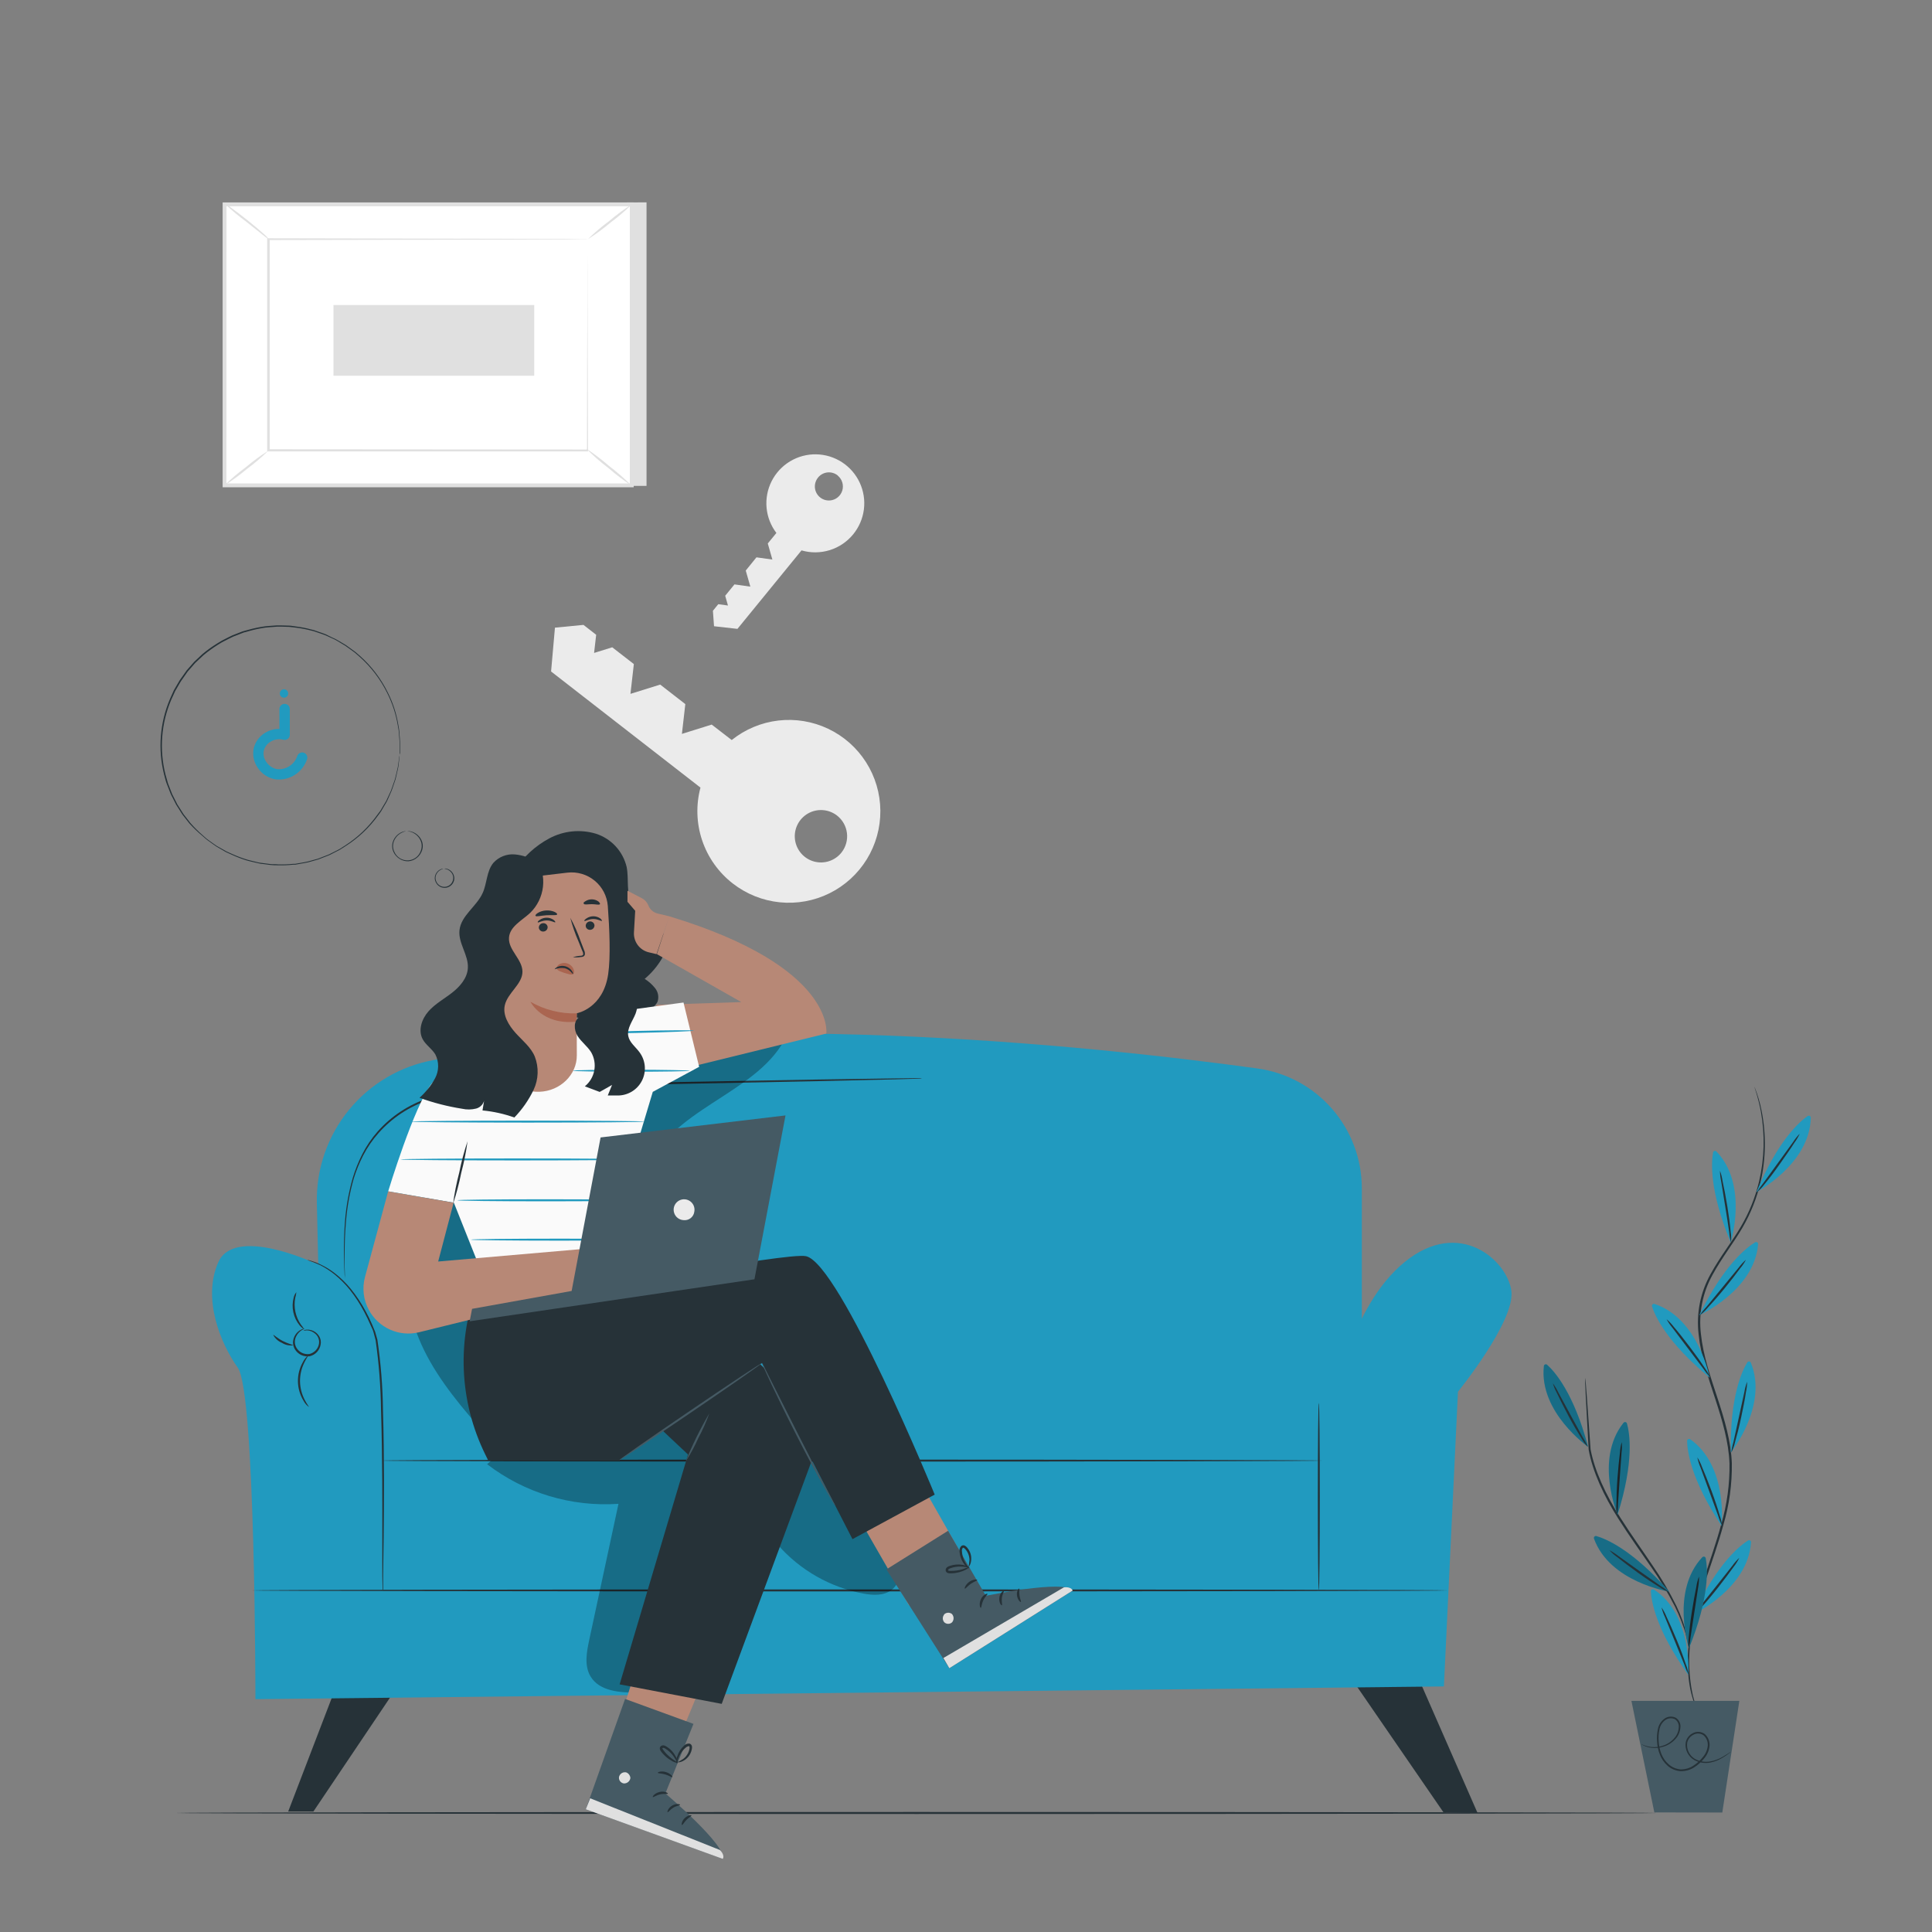 <svg width="238" height="238" viewBox="0 0 238 238" fill="none" xmlns="http://www.w3.org/2000/svg">
<rect x="0" y="0" width="238" height="238" fill="#808080" stroke="none"/>
<path d="M90.273 108.837C91.943 110.136 93.945 110.939 96.05 111.152C98.155 111.366 100.277 110.983 102.174 110.046C104.071 109.11 105.666 107.658 106.776 105.857C107.886 104.056 108.466 101.978 108.45 99.863C108.434 97.747 107.822 95.679 106.685 93.895C105.548 92.111 103.932 90.683 102.021 89.775C100.11 88.868 97.982 88.516 95.881 88.762C93.78 89.007 91.79 89.84 90.14 91.163L87.674 89.26L84.004 90.407L84.423 86.737L81.329 84.333L77.664 85.475L78.083 81.805L75.422 79.74L73.185 80.434L73.442 78.197L71.876 76.979L68.363 77.321L67.887 82.719L86.289 97.023C85.718 99.166 85.79 101.43 86.499 103.531C87.208 105.633 88.521 107.479 90.273 108.837ZM103.682 104.996C103.291 105.5 102.759 105.876 102.153 106.078C101.548 106.279 100.896 106.297 100.281 106.128C99.665 105.959 99.114 105.612 98.696 105.13C98.278 104.647 98.012 104.052 97.932 103.419C97.853 102.786 97.962 102.143 98.248 101.573C98.533 101.002 98.981 100.529 99.535 100.212C100.089 99.896 100.725 99.751 101.361 99.796C101.998 99.841 102.607 100.074 103.111 100.465C103.786 100.991 104.225 101.763 104.332 102.612C104.439 103.462 104.206 104.319 103.682 104.996Z" fill="#EBEBEB"/>
<path d="M105.106 65.817C105.823 64.94 106.279 63.879 106.421 62.755C106.564 61.631 106.386 60.489 105.91 59.462C105.434 58.434 104.677 57.561 103.728 56.943C102.778 56.325 101.674 55.987 100.541 55.967C99.409 55.948 98.293 56.248 97.323 56.833C96.353 57.418 95.567 58.265 95.056 59.276C94.545 60.287 94.329 61.422 94.433 62.55C94.536 63.678 94.956 64.754 95.643 65.655L94.581 66.949L95.148 68.93L93.186 68.658L91.868 70.286L92.434 72.266L90.478 71.99L89.336 73.39L89.678 74.594L88.484 74.427L87.822 75.241L87.96 77.145L90.845 77.469L98.737 67.802C99.876 68.133 101.088 68.122 102.22 67.769C103.353 67.416 104.357 66.737 105.106 65.817ZM103.202 58.591C103.466 58.807 103.66 59.097 103.76 59.424C103.859 59.751 103.86 60.1 103.761 60.427C103.662 60.754 103.468 61.045 103.204 61.262C102.941 61.479 102.618 61.613 102.278 61.647C101.938 61.681 101.596 61.613 101.294 61.453C100.993 61.292 100.746 61.045 100.584 60.744C100.423 60.443 100.354 60.101 100.387 59.761C100.42 59.421 100.553 59.098 100.769 58.834C100.913 58.655 101.091 58.506 101.292 58.397C101.494 58.287 101.716 58.219 101.944 58.197C102.172 58.174 102.403 58.197 102.622 58.265C102.841 58.333 103.045 58.443 103.221 58.591H103.202Z" fill="#EBEBEB"/>
<path d="M79.644 24.928V59.857H29.469L27.665 25.171L79.644 24.928Z" fill="#E0E0E0"/>
<path d="M27.665 25.171L27.665 59.786H77.84V25.171H27.665Z" fill="white"/>
<path d="M78.064 60.024H27.427V24.933H78.064V60.024ZM27.894 59.548H77.588V25.409H27.903L27.894 59.548Z" fill="#E0E0E0"/>
<path d="M72.4 29.469H33.096V55.483H72.4V29.469Z" fill="white"/>
<path d="M72.404 29.469H72.209H71.647L69.496 29.512H61.404L33.111 29.569L33.225 29.455C33.225 37.404 33.225 46.21 33.225 55.468L33.101 55.344L72.409 55.373L72.309 55.468C72.309 47.552 72.347 41.065 72.362 36.542C72.362 34.282 72.362 32.52 72.385 31.306C72.385 30.707 72.385 30.25 72.385 29.931C72.385 29.612 72.385 29.455 72.385 29.455C72.385 29.455 72.385 29.607 72.385 29.931C72.385 30.255 72.385 30.697 72.385 31.288C72.385 32.492 72.385 34.253 72.385 36.523C72.385 41.06 72.419 47.571 72.438 55.511V55.611H72.343H33.034H32.911V55.483C32.911 46.224 32.911 37.418 32.911 29.469V29.355H33.025L61.395 29.412L69.487 29.445H71.624H72.171L72.404 29.469Z" fill="#E0E0E0"/>
<path d="M27.66 25.071C27.97 25.223 28.261 25.412 28.527 25.633C29.041 26.004 29.736 26.527 30.492 27.132C31.249 27.736 31.921 28.308 32.397 28.736C32.666 28.95 32.907 29.196 33.115 29.469C33.068 29.521 31.863 28.517 30.355 27.327C29.41 26.632 28.511 25.878 27.66 25.071Z" fill="#E0E0E0"/>
<path d="M77.835 25.171C77.013 25.98 76.135 26.731 75.208 27.418C74.326 28.166 73.392 28.851 72.414 29.469C73.239 28.66 74.121 27.909 75.051 27.223C75.93 26.474 76.86 25.788 77.835 25.171Z" fill="#E0E0E0"/>
<path d="M77.797 59.79L72.204 55.254L77.797 59.79Z" fill="white"/>
<path d="M72.204 55.254C73.204 55.913 74.158 56.638 75.061 57.425C76.018 58.157 76.926 58.952 77.778 59.805C76.778 59.147 75.824 58.422 74.922 57.634C73.961 56.907 73.052 56.111 72.204 55.254Z" fill="#E0E0E0"/>
<path d="M27.66 59.786C28.478 58.984 29.351 58.241 30.274 57.563C31.147 56.822 32.071 56.142 33.039 55.53C32.226 56.337 31.354 57.081 30.431 57.758C29.556 58.499 28.631 59.176 27.66 59.786Z" fill="#E0E0E0"/>
<path d="M41.079 37.575V46.286H65.812V37.575H41.079Z" fill="#E0E0E0"/>
<path d="M204.204 223.339C204.204 223.406 163.325 223.463 112.907 223.463C62.489 223.463 21.596 223.406 21.596 223.339C21.596 223.273 62.47 223.215 112.907 223.215C163.344 223.215 204.204 223.273 204.204 223.339Z" fill="#263238"/>
<path d="M166.024 206.108L177.805 223.239L182.018 223.339L174.297 205.722L166.024 206.108Z" fill="#263238"/>
<path d="M41.707 206.979L35.5 223.163H38.604L49.442 207.05L41.707 206.979Z" fill="#263238"/>
<path d="M39.032 148.179L39.508 169.123C39.538 170.548 40.118 171.906 41.125 172.915C42.133 173.923 43.49 174.503 44.915 174.535L162.102 177.143C162.839 177.16 163.572 177.029 164.258 176.758C164.944 176.487 165.569 176.082 166.097 175.566C166.624 175.051 167.043 174.435 167.329 173.755C167.614 173.075 167.762 172.345 167.761 171.608V146.38C167.76 142.783 166.458 139.309 164.096 136.597C161.734 133.885 158.472 132.119 154.909 131.624C133.456 128.672 89.222 124.136 53.45 130.581C49.344 131.315 45.635 133.492 42.992 136.718C40.349 139.944 38.944 144.009 39.032 148.179Z" fill="#219ABF"/>
<path d="M38.518 155.495C38.518 155.495 28.865 151.025 26.889 155.495C24.914 159.965 27.132 165.448 29.303 168.504C31.473 171.56 31.464 209.316 31.464 209.316L177.872 207.75L179.604 171.446C179.604 171.446 186.625 162.797 186.187 159.07C185.749 155.343 179.823 149.916 173.021 155.481C166.219 161.045 164.453 172.674 164.453 172.674L47.724 173.554C47.724 173.554 48.124 157.223 38.518 155.495Z" fill="#219ABF"/>
<path d="M162.973 179.928C162.973 179.995 137.036 180.052 105.048 180.052C73.061 180.052 47.124 180.009 47.124 179.928C47.124 179.847 73.052 179.804 105.048 179.804C137.045 179.804 162.973 179.871 162.973 179.928Z" fill="#263238"/>
<path d="M47.124 195.922C47.118 195.884 47.118 195.845 47.124 195.807C47.124 195.717 47.124 195.603 47.124 195.469C47.124 195.171 47.114 194.738 47.096 194.17C47.096 193.023 47.096 191.4 47.096 189.41C47.096 185.383 47.124 179.819 46.938 173.702C46.902 170.822 46.679 167.947 46.272 165.096C46.186 164.782 46.101 164.468 46.02 164.144C45.939 163.82 45.782 163.549 45.658 163.258C45.406 162.683 45.149 162.13 44.868 161.612C44.361 160.646 43.765 159.73 43.088 158.875C42.522 158.174 41.884 157.536 41.184 156.971C40.652 156.547 40.079 156.177 39.475 155.866C38.948 155.623 38.41 155.407 37.861 155.219H37.971L38.299 155.309C38.719 155.43 39.127 155.589 39.518 155.785C40.139 156.08 40.727 156.443 41.269 156.866C41.984 157.427 42.636 158.066 43.211 158.77C43.907 159.626 44.519 160.548 45.039 161.521C45.33 162.045 45.591 162.597 45.848 163.178C45.977 163.468 46.096 163.768 46.215 164.068L46.486 165.02C46.911 167.884 47.142 170.773 47.176 173.669C47.362 179.809 47.3 185.373 47.262 189.4C47.233 191.395 47.21 193.018 47.195 194.16C47.195 194.708 47.195 195.141 47.195 195.46V195.793C47.124 195.879 47.124 195.922 47.124 195.922Z" fill="#263238"/>
<path d="M37.38 163.92C37.494 163.843 37.628 163.801 37.766 163.801C38.148 163.772 38.529 163.878 38.842 164.101C39.061 164.255 39.241 164.459 39.365 164.696C39.508 164.975 39.556 165.292 39.503 165.6C39.451 165.956 39.293 166.287 39.049 166.55C38.805 166.814 38.487 166.997 38.137 167.076C37.784 167.127 37.424 167.072 37.102 166.919C36.781 166.765 36.511 166.52 36.328 166.214C36.168 165.948 36.087 165.64 36.095 165.329C36.112 165.002 36.217 164.685 36.399 164.412C36.581 164.139 36.833 163.92 37.128 163.777C37.249 163.712 37.385 163.677 37.523 163.677C37.523 163.701 37.385 163.734 37.171 163.863C36.871 164.048 36.632 164.316 36.481 164.634C36.367 164.857 36.313 165.106 36.323 165.356C36.333 165.606 36.407 165.849 36.538 166.062C36.701 166.323 36.936 166.532 37.214 166.663C37.493 166.793 37.803 166.841 38.109 166.8C38.407 166.73 38.678 166.574 38.889 166.352C39.1 166.129 39.24 165.85 39.294 165.548C39.336 165.3 39.307 165.044 39.211 164.811C39.115 164.578 38.956 164.377 38.751 164.23C38.48 164.014 38.146 163.892 37.799 163.882C37.523 163.896 37.385 163.944 37.38 163.92Z" fill="#263238"/>
<path d="M38.042 173.316C37.764 173.11 37.538 172.843 37.38 172.536C36.946 171.82 36.711 171.001 36.701 170.164C36.691 169.326 36.906 168.502 37.323 167.776C37.475 167.465 37.695 167.191 37.966 166.976C37.999 167.005 37.752 167.304 37.49 167.857C37.133 168.572 36.95 169.361 36.957 170.16C36.97 170.961 37.17 171.746 37.542 172.455C37.818 172.997 38.08 173.293 38.042 173.316Z" fill="#263238"/>
<path d="M36.509 159.184C36.483 159.426 36.436 159.665 36.366 159.898C36.158 161.037 36.407 162.212 37.061 163.168C37.216 163.355 37.357 163.552 37.485 163.758C37.485 163.758 37.218 163.625 36.919 163.282C36.532 162.811 36.264 162.254 36.135 161.658C36.005 161.062 36.02 160.444 36.176 159.855C36.229 159.607 36.344 159.376 36.509 159.184Z" fill="#263238"/>
<path d="M33.658 164.448C33.715 164.401 34.158 164.848 34.834 165.196C35.51 165.543 36.124 165.672 36.114 165.729C35.627 165.791 35.133 165.68 34.719 165.415C34.264 165.225 33.889 164.884 33.658 164.448Z" fill="#263238"/>
<path d="M178.433 195.922C178.433 195.988 145.413 196.045 104.682 196.045C63.951 196.045 30.94 195.988 30.94 195.922C30.94 195.855 63.955 195.798 104.72 195.798C145.485 195.798 178.433 195.85 178.433 195.922Z" fill="#263238"/>
<path d="M162.464 172.812C162.535 172.812 162.587 177.981 162.587 184.355C162.587 190.728 162.535 195.907 162.464 195.907C162.392 195.907 162.34 190.738 162.34 184.355C162.34 177.972 162.397 172.812 162.464 172.812Z" fill="#263238"/>
<path d="M113.574 132.871H113.345L112.679 132.894L110.123 132.966L100.707 133.185L69.653 133.808C66.621 133.88 63.656 133.87 60.809 134.061C58.068 134.178 55.356 134.673 52.75 135.531C50.4 136.32 48.296 137.71 46.648 139.563C45.901 140.4 45.261 141.328 44.744 142.324C44.273 143.24 43.882 144.196 43.578 145.18C43.089 146.89 42.77 148.644 42.626 150.416C42.478 151.987 42.464 153.343 42.455 154.457C42.445 155.571 42.455 156.428 42.488 157.013C42.488 157.299 42.488 157.518 42.488 157.68C42.488 157.842 42.488 157.908 42.488 157.908C42.488 157.908 42.488 157.832 42.488 157.68C42.488 157.527 42.488 157.299 42.45 157.013C42.421 156.433 42.383 155.585 42.374 154.457C42.364 153.329 42.374 151.982 42.502 150.402C42.642 148.612 42.961 146.84 43.454 145.113C43.755 144.112 44.144 143.139 44.615 142.205C45.128 141.189 45.768 140.242 46.52 139.387C48.19 137.506 50.323 136.095 52.708 135.293C55.322 134.421 58.046 133.916 60.8 133.794C63.656 133.604 66.626 133.608 69.658 133.537L100.717 132.985L110.127 132.847L112.688 132.818H113.355L113.574 132.871Z" fill="#263238"/>
<path d="M76.093 149.178C76.093 149.178 75.936 149.255 75.694 149.44C75.35 149.704 75.094 150.063 74.956 150.473C74.845 150.765 74.811 151.081 74.856 151.39C74.902 151.699 75.027 151.992 75.218 152.239C75.433 152.565 75.743 152.816 76.106 152.96C76.469 153.103 76.867 153.132 77.247 153.042C77.627 152.951 77.969 152.746 78.229 152.455C78.488 152.163 78.652 151.799 78.697 151.411C78.755 151.103 78.734 150.786 78.636 150.489C78.538 150.191 78.365 149.924 78.135 149.712C77.827 149.41 77.436 149.206 77.012 149.126C76.712 149.074 76.536 149.093 76.536 149.074C76.688 149.018 76.852 149.003 77.012 149.031C77.4 149.075 77.77 149.222 78.083 149.455C78.397 149.688 78.643 150 78.797 150.359C78.937 150.706 78.975 151.086 78.907 151.454C78.845 151.88 78.657 152.277 78.367 152.595C78.076 152.913 77.697 153.136 77.278 153.236C76.86 153.335 76.421 153.307 76.018 153.153C75.616 153 75.269 152.73 75.022 152.377C74.796 152.08 74.659 151.725 74.627 151.354C74.606 151.029 74.656 150.704 74.775 150.402C74.937 149.969 75.234 149.601 75.622 149.35C75.761 149.252 75.924 149.192 76.093 149.178Z" fill="#263238"/>
<path d="M74.089 161.512C73.908 161.053 73.787 160.573 73.728 160.084C73.495 158.921 73.521 157.722 73.804 156.571C74.109 155.404 74.841 154.395 75.855 153.743C76.162 153.554 76.498 153.417 76.85 153.339C76.976 153.299 77.109 153.286 77.24 153.301C76.787 153.446 76.353 153.644 75.946 153.891C75.008 154.554 74.334 155.526 74.042 156.637C73.773 157.757 73.725 158.917 73.899 160.055C74.013 160.959 74.127 161.502 74.089 161.512Z" fill="#263238"/>
<path d="M75.822 141.848C75.569 142.184 75.336 142.533 75.122 142.895C74.639 143.786 74.496 144.822 74.722 145.811C74.947 146.799 75.524 147.671 76.346 148.265C76.695 148.501 77.059 148.715 77.436 148.907C77.318 148.907 77.201 148.882 77.093 148.836C76.793 148.73 76.508 148.586 76.246 148.407C75.347 147.821 74.712 146.908 74.473 145.862C74.234 144.816 74.411 143.718 74.965 142.8C75.125 142.525 75.32 142.272 75.546 142.048C75.708 141.881 75.812 141.815 75.822 141.848Z" fill="#263238"/>
<path d="M75.384 151.368C74.514 151.514 73.653 151.708 72.804 151.949C71.982 152.27 71.178 152.636 70.396 153.044C71.771 151.847 73.565 151.244 75.384 151.368Z" fill="#263238"/>
<g opacity="0.3">
<path d="M60.005 180.375C64.626 183.917 70.38 185.652 76.189 185.254C74.983 190.849 73.78 196.445 72.581 202.043C72.262 203.533 71.962 205.194 72.742 206.508C73.837 208.35 76.384 208.531 78.526 208.502C80.906 208.469 83.391 208.412 85.504 207.308C88.498 205.746 90.107 202.433 91.268 199.263C92.43 196.093 93.434 192.694 95.824 190.31C98.567 193.435 102.279 195.548 106.367 196.312C107.557 196.531 108.909 196.598 109.861 195.836C110.813 195.074 111.084 193.732 110.841 192.552C110.525 191.388 109.997 190.293 109.285 189.319L102.316 178.514C101.364 177.053 100.346 175.511 98.751 174.816C97.499 174.268 96.081 174.34 94.719 174.402C83.342 175.064 72.05 176.771 60.985 179.5" fill="black"/>
</g>
<g opacity="0.3">
<path d="M97.237 126.806C94.419 134.251 83.909 135.96 80.201 142.99C76.55 149.959 81.077 159.174 77.317 166.105C75.922 168.666 73.509 170.575 72.166 173.155C71.252 174.887 70.781 176.963 69.31 178.243C67.587 179.742 64.917 179.714 62.846 178.743C60.776 177.772 59.186 176.03 57.71 174.283C54.95 171.008 52.355 167.466 51.046 163.377C48.828 156.347 50.865 148.393 55.33 142.519C59.795 136.645 66.407 132.68 73.39 130.305C80.373 127.93 87.76 127.035 95.105 126.345" fill="black"/>
</g>
<path d="M63.394 107.229C64.46 105.566 65.935 104.204 67.678 103.273C69.433 102.339 71.484 102.132 73.39 102.697C74.326 102.994 75.169 103.529 75.837 104.25C76.504 104.971 76.973 105.853 77.198 106.81C77.498 108.338 77.088 110.042 77.878 111.384C78.783 112.926 80.968 113.412 81.739 115.03C81.941 115.531 82.026 116.072 81.985 116.612C81.945 117.151 81.781 117.673 81.505 118.138C80.951 119.065 80.244 119.892 79.416 120.585C79.915 120.897 80.356 121.294 80.72 121.756C80.901 121.989 81.021 122.263 81.069 122.554C81.117 122.845 81.092 123.143 80.996 123.422C80.686 123.973 80.174 124.383 79.568 124.564C76.909 125.685 73.969 125.961 71.148 125.355C70.396 125.193 69.534 124.988 68.915 125.445" fill="#263238"/>
<path d="M82.448 112.879L80.92 117.539L91.325 123.446L80.853 123.784L81.634 132.271L101.793 127.32C101.793 127.32 103.002 119.1 82.448 112.879L81.02 112.536C80.763 112.475 80.524 112.353 80.324 112.18C80.124 112.007 79.969 111.787 79.873 111.541C79.71 111.14 79.405 110.813 79.016 110.622L77.298 109.728V111.089L78.25 112.198L78.097 114.83C78.057 115.394 78.219 115.954 78.554 116.409C78.889 116.864 79.375 117.185 79.925 117.315L80.877 117.539" fill="#B78876"/>
<path d="M59.652 129.729C59.238 129.729 55.397 130.681 53.198 133.461C50.999 136.241 47.819 146.76 47.819 146.76L55.911 148.16L59.405 156.932C59.405 156.932 80.087 154.224 78.987 153.124C77.925 152.146 76.812 151.223 75.656 150.359L80.415 134.503L86.127 131.419L84.2 123.498L72.695 125.055L59.652 129.729Z" fill="#FAFAFA"/>
<path d="M79.425 138.169C79.425 138.235 72.976 138.292 65.026 138.292C57.077 138.292 50.623 138.235 50.623 138.169C50.623 138.102 57.072 138.045 65.026 138.045C72.98 138.045 79.425 138.102 79.425 138.169Z" fill="#219ABF"/>
<path d="M78.135 142.829C78.135 142.895 71.686 142.952 63.736 142.952C55.787 142.952 49.333 142.895 49.333 142.829C49.333 142.762 55.778 142.705 63.736 142.705C71.695 142.705 78.135 142.762 78.135 142.829Z" fill="#219ABF"/>
<path d="M78.135 147.86C78.135 147.931 73.252 147.988 67.225 147.988C61.199 147.988 56.32 147.931 56.32 147.86C56.32 147.788 61.204 147.736 67.225 147.736C73.247 147.736 78.135 147.793 78.135 147.86Z" fill="#219ABF"/>
<path d="M79.806 152.71C79.806 152.777 74.922 152.834 68.901 152.834C62.88 152.834 57.996 152.777 57.996 152.71C57.996 152.644 62.875 152.587 68.901 152.587C74.927 152.587 79.806 152.639 79.806 152.71Z" fill="#219ABF"/>
<path d="M84.971 131.9C84.971 131.971 81.743 132.023 77.769 132.023C73.794 132.023 70.562 131.971 70.562 131.9C70.562 131.828 73.785 131.776 77.769 131.776C81.753 131.776 84.971 131.852 84.971 131.9Z" fill="#219ABF"/>
<path d="M85.494 126.959C85.494 127.03 82.281 127.159 78.321 127.249C74.361 127.34 71.138 127.363 71.138 127.297C71.138 127.23 74.347 127.097 78.312 127.002C82.277 126.906 85.494 126.892 85.494 126.959Z" fill="#219ABF"/>
<path d="M57.596 140.587C57.419 141.899 57.16 143.2 56.82 144.48C56.561 145.78 56.223 147.063 55.806 148.322C55.983 147.009 56.241 145.709 56.577 144.428C56.834 143.127 57.174 141.844 57.596 140.587Z" fill="#263238"/>
<path d="M80.111 200.02L74.085 219.027L81.348 219.76L88.174 203.242L80.111 200.02Z" fill="#B78876"/>
<path d="M85.428 212.363L81.967 220.931C81.967 220.931 89.526 227.333 89.041 228.98L72.162 222.882L77.002 209.288L85.428 212.363Z" fill="#455A64"/>
<path d="M77.012 218.322C76.832 218.313 76.654 218.37 76.514 218.484C76.373 218.597 76.279 218.758 76.251 218.936C76.234 219.116 76.287 219.295 76.398 219.437C76.51 219.578 76.672 219.672 76.85 219.698C77.041 219.707 77.229 219.646 77.377 219.526C77.526 219.405 77.624 219.234 77.655 219.046C77.655 218.684 77.298 218.27 76.941 218.322" fill="#E0E0E0"/>
<path d="M72.162 222.882L72.704 221.53L88.688 227.899C88.688 227.899 89.321 228.494 89.041 228.994L72.162 222.882Z" fill="#E0E0E0"/>
<path d="M82.272 220.959C82.239 221.04 81.796 220.931 81.32 221.045C80.844 221.159 80.477 221.435 80.415 221.373C80.354 221.311 80.644 220.897 81.253 220.75C81.862 220.602 82.315 220.888 82.272 220.959Z" fill="#263238"/>
<path d="M83.776 222.33C83.776 222.421 83.357 222.43 82.953 222.678C82.548 222.925 82.348 223.244 82.253 223.244C82.158 223.244 82.286 222.725 82.796 222.43C83.305 222.135 83.805 222.254 83.776 222.33Z" fill="#263238"/>
<path d="M84.014 224.815C83.933 224.815 83.966 224.339 84.342 223.977C84.719 223.615 85.171 223.563 85.18 223.644C85.19 223.725 84.861 223.882 84.561 224.191C84.261 224.501 84.1 224.839 84.014 224.815Z" fill="#263238"/>
<path d="M82.824 218.917C82.762 218.979 82.424 218.727 81.948 218.589C81.472 218.451 81.053 218.47 81.034 218.384C81.015 218.298 81.477 218.127 82.034 218.298C82.591 218.47 82.905 218.865 82.824 218.917Z" fill="#263238"/>
<path d="M83.51 217.17C83.206 217.144 82.915 217.037 82.667 216.861C82.381 216.697 82.117 216.497 81.882 216.266C81.738 216.133 81.606 215.988 81.487 215.833C81.411 215.746 81.35 215.648 81.306 215.542C81.272 215.464 81.266 215.378 81.287 215.296C81.309 215.214 81.357 215.142 81.425 215.09C81.486 215.047 81.558 215.02 81.632 215.01C81.706 215 81.782 215.008 81.853 215.033C81.961 215.073 82.063 215.125 82.158 215.19C82.327 215.299 82.487 215.423 82.634 215.561C82.872 215.794 83.073 216.062 83.229 216.356C83.399 216.612 83.485 216.915 83.476 217.223C83.428 217.223 83.333 216.908 83.043 216.466C82.874 216.209 82.673 215.975 82.443 215.771C82.31 215.648 82.165 215.538 82.01 215.442C81.848 215.333 81.696 215.276 81.624 215.338C81.553 215.4 81.591 215.376 81.624 215.438C81.662 215.514 81.708 215.586 81.763 215.652C81.873 215.797 81.99 215.937 82.115 216.071C82.332 216.294 82.567 216.498 82.819 216.68C83.061 216.827 83.291 216.991 83.51 217.17Z" fill="#263238"/>
<path d="M83.357 217.251C83.284 216.951 83.311 216.635 83.433 216.352C83.59 215.842 83.885 215.385 84.285 215.033C84.371 214.938 84.479 214.867 84.6 214.827C84.721 214.786 84.85 214.777 84.975 214.8C85.05 214.83 85.115 214.88 85.163 214.944C85.211 215.009 85.24 215.086 85.247 215.166C85.255 215.281 85.246 215.397 85.218 215.509C85.18 215.707 85.111 215.898 85.014 216.075C84.854 216.376 84.621 216.631 84.338 216.818C83.862 217.137 83.467 217.113 83.471 217.08C83.726 216.951 83.972 216.806 84.209 216.647C84.444 216.457 84.634 216.218 84.766 215.947C84.84 215.796 84.895 215.636 84.928 215.471C84.966 215.285 84.952 215.114 84.876 215.109C84.799 215.104 84.6 215.162 84.481 215.281C84.344 215.395 84.218 215.523 84.104 215.661C83.911 215.901 83.751 216.165 83.628 216.447C83.433 216.913 83.409 217.256 83.357 217.251Z" fill="#263238"/>
<path d="M102.983 182.127L111.979 197.764L119.338 193.042L110.303 177.167L102.983 182.127Z" fill="#B78876"/>
<path d="M116.796 188.572L121.447 196.588C121.447 196.588 131.138 194.551 132.142 195.945L116.948 205.513L109.194 193.332L116.796 188.572Z" fill="#455A64"/>
<path d="M116.33 198.878C116.209 199.011 116.142 199.185 116.142 199.365C116.142 199.546 116.209 199.72 116.33 199.853C116.46 199.972 116.629 200.038 116.806 200.038C116.982 200.038 117.152 199.972 117.282 199.853C117.407 199.708 117.473 199.522 117.469 199.33C117.464 199.138 117.389 198.955 117.258 198.816C117.106 198.702 116.917 198.652 116.73 198.674C116.542 198.696 116.37 198.789 116.249 198.935" fill="#E0E0E0"/>
<path d="M116.948 205.503L116.215 204.247L131.057 195.546C131.057 195.546 131.919 195.412 132.142 195.936L116.948 205.503Z" fill="#E0E0E0"/>
<path d="M121.642 196.345C121.685 196.421 121.337 196.688 121.123 197.154C120.909 197.621 120.909 198.059 120.823 198.073C120.737 198.087 120.576 197.597 120.823 197.026C121.071 196.455 121.613 196.264 121.642 196.345Z" fill="#263238"/>
<path d="M123.651 195.998C123.712 196.06 123.47 196.388 123.417 196.864C123.365 197.34 123.498 197.711 123.417 197.754C123.336 197.797 123.032 197.411 123.108 196.802C123.184 196.193 123.603 195.931 123.651 195.998Z" fill="#263238"/>
<path d="M125.759 197.335C125.697 197.397 125.364 197.093 125.283 196.564C125.202 196.036 125.464 195.66 125.536 195.698C125.607 195.736 125.536 196.093 125.588 196.526C125.64 196.959 125.826 197.283 125.759 197.335Z" fill="#263238"/>
<path d="M120.38 194.636C120.38 194.727 119.985 194.836 119.585 195.112C119.186 195.388 118.943 195.741 118.862 195.703C118.781 195.665 118.933 195.198 119.409 194.86C119.885 194.522 120.38 194.555 120.38 194.636Z" fill="#263238"/>
<path d="M119.414 193.042C119.414 193.07 119.171 193.304 118.653 193.518C118.346 193.639 118.026 193.725 117.701 193.775C117.506 193.799 117.311 193.814 117.115 193.818C117 193.822 116.884 193.809 116.772 193.78C116.691 193.758 116.619 193.709 116.569 193.642C116.518 193.575 116.491 193.493 116.491 193.408C116.495 193.333 116.517 193.259 116.555 193.194C116.594 193.128 116.647 193.073 116.71 193.032C116.807 192.973 116.911 192.927 117.02 192.894C117.523 192.722 118.062 192.681 118.586 192.775C119.148 192.88 119.443 193.085 119.424 193.113C119.405 193.142 119.09 193.032 118.562 192.989C118.253 192.967 117.943 192.983 117.639 193.037C117.462 193.069 117.289 193.115 117.12 193.175C116.929 193.237 116.791 193.323 116.796 193.418C116.801 193.513 116.796 193.465 116.868 193.494C116.95 193.513 117.035 193.521 117.12 193.518C117.613 193.524 118.104 193.455 118.576 193.313C118.849 193.202 119.129 193.112 119.414 193.042Z" fill="#263238"/>
<path d="M119.386 193.208C119.386 193.237 119.052 193.061 118.719 192.599C118.528 192.326 118.386 192.022 118.3 191.7C118.249 191.509 118.215 191.315 118.2 191.119C118.179 190.992 118.19 190.862 118.234 190.741C118.277 190.62 118.351 190.513 118.448 190.429C118.515 190.386 118.592 190.364 118.672 190.364C118.751 190.364 118.828 190.386 118.895 190.429C118.991 190.492 119.078 190.569 119.152 190.657C119.283 190.813 119.392 190.986 119.476 191.171C119.611 191.483 119.669 191.823 119.643 192.161C119.595 192.742 119.343 193.028 119.319 193.004C119.372 192.724 119.408 192.441 119.428 192.156C119.422 191.856 119.351 191.56 119.219 191.29C119.144 191.133 119.046 190.987 118.929 190.857C118.805 190.714 118.662 190.619 118.61 190.676C118.562 190.733 118.528 190.799 118.509 190.871C118.49 190.943 118.487 191.017 118.5 191.09C118.509 191.27 118.533 191.448 118.572 191.623C118.641 191.922 118.754 192.209 118.905 192.475C119.162 192.942 119.419 193.17 119.386 193.208Z" fill="#263238"/>
<path d="M76.203 179.928L93.872 167.914L105.015 189.605L115.144 184.117C115.144 184.117 103.478 155.652 99.289 154.748C96.942 154.234 70.029 159.37 70.029 159.37L67.021 157.861L59.405 156.932L58.929 158.165C57.599 161.532 56.988 165.139 57.134 168.755C57.28 172.372 58.18 175.918 59.776 179.166L60.147 179.923L76.203 179.928Z" fill="#263238"/>
<path d="M70.001 164.896C70.134 165.491 84.757 179.176 84.757 179.176L76.331 207.493L88.907 209.897L101.536 175.787L78.454 153.143L67.892 157.556L70.001 164.896Z" fill="#263238"/>
<path d="M93.872 167.909C93.91 167.966 89.983 170.698 85.109 174.016C80.235 177.334 76.246 179.976 76.203 179.928C76.16 179.88 80.087 177.134 84.966 173.816C89.845 170.498 93.829 167.852 93.872 167.909Z" fill="#455A64"/>
<path d="M102.94 185.559C102.777 185.356 102.634 185.137 102.511 184.907C102.25 184.479 101.888 183.845 101.445 183.065C100.565 181.499 99.394 179.309 98.156 176.877C96.918 174.444 95.824 172.203 95.057 170.579C94.672 169.765 94.367 169.104 94.162 168.647C94.042 168.416 93.945 168.173 93.872 167.923C94.016 168.14 94.143 168.368 94.253 168.604L95.205 170.508C96.033 172.15 97.142 174.345 98.365 176.777C99.589 179.209 100.745 181.418 101.588 183.003C101.993 183.769 102.331 184.402 102.588 184.883C102.722 185.099 102.84 185.325 102.94 185.559Z" fill="#455A64"/>
<path d="M87.379 174.111C87.004 175.155 86.552 176.17 86.028 177.148C85.575 178.16 85.048 179.136 84.452 180.071C85.279 178.014 86.257 176.022 87.379 174.111Z" fill="#455A64"/>
<path d="M47.819 146.76L44.963 157.308C44.594 158.673 44.765 160.127 45.439 161.369C46.014 162.437 46.925 163.286 48.03 163.786C49.135 164.285 50.374 164.408 51.556 164.134L74.189 158.56L71.809 153.857L53.978 155.404L55.882 148.16L47.819 146.76Z" fill="#B78876"/>
<path d="M57.858 162.768L58.153 161.235L70.419 159.032L73.985 140.12L96.766 137.407L92.939 157.594L57.858 162.768Z" fill="#455A64"/>
<path d="M84.214 150.307C83.952 150.295 83.7 150.204 83.491 150.045C83.283 149.886 83.128 149.667 83.047 149.418C82.967 149.168 82.964 148.9 83.04 148.649C83.117 148.399 83.267 148.177 83.473 148.014C83.679 147.852 83.929 147.756 84.191 147.74C84.453 147.724 84.713 147.788 84.937 147.924C85.161 148.06 85.338 148.261 85.445 148.501C85.551 148.74 85.582 149.007 85.532 149.264C85.494 149.576 85.334 149.861 85.088 150.056C84.841 150.252 84.527 150.341 84.214 150.307Z" fill="#EBEBEB"/>
<path d="M61.19 108.528L61.233 109.894L61.747 130.362C61.809 132.742 63.898 134.579 66.44 134.494C69.01 134.413 71.076 132.399 71.057 129.996C71.034 127.478 71.057 124.821 71.057 124.821C71.057 124.821 74.299 124.246 74.922 120C75.232 117.891 75.084 114.435 74.875 111.612C74.83 111.01 74.664 110.424 74.387 109.888C74.109 109.351 73.726 108.877 73.261 108.493C72.795 108.108 72.256 107.822 71.677 107.652C71.098 107.481 70.491 107.429 69.891 107.5L61.19 108.528Z" fill="#B78876"/>
<path d="M73.233 113.988C73.235 114.13 73.183 114.267 73.086 114.371C72.989 114.475 72.856 114.537 72.714 114.545C72.646 114.551 72.577 114.543 72.512 114.522C72.447 114.501 72.386 114.468 72.334 114.424C72.282 114.379 72.239 114.325 72.207 114.264C72.176 114.203 72.157 114.137 72.152 114.069C72.149 113.927 72.201 113.791 72.297 113.687C72.393 113.583 72.525 113.52 72.666 113.512C72.804 113.5 72.942 113.543 73.048 113.633C73.154 113.722 73.221 113.85 73.233 113.988Z" fill="#263238"/>
<path d="M74.147 113.436C74.08 113.507 73.671 113.207 73.08 113.212C72.49 113.217 72.071 113.521 72.004 113.45C71.938 113.378 72.043 113.288 72.228 113.15C72.479 112.972 72.778 112.876 73.085 112.874C73.389 112.871 73.687 112.962 73.937 113.136C74.118 113.288 74.18 113.402 74.147 113.436Z" fill="#263238"/>
<path d="M67.463 114.197C67.467 114.34 67.415 114.478 67.318 114.582C67.221 114.686 67.087 114.748 66.945 114.754C66.806 114.766 66.669 114.723 66.563 114.633C66.457 114.544 66.39 114.416 66.378 114.278C66.376 114.137 66.428 114 66.525 113.896C66.622 113.793 66.756 113.732 66.897 113.726C66.965 113.719 67.034 113.726 67.1 113.747C67.165 113.767 67.226 113.8 67.278 113.844C67.331 113.887 67.375 113.941 67.406 114.002C67.438 114.063 67.457 114.129 67.463 114.197Z" fill="#263238"/>
<path d="M68.401 113.612C68.335 113.683 67.925 113.383 67.335 113.388C66.745 113.393 66.326 113.697 66.259 113.626C66.193 113.555 66.293 113.464 66.478 113.326C66.731 113.148 67.031 113.052 67.34 113.05C67.642 113.047 67.939 113.139 68.187 113.312C68.368 113.45 68.434 113.578 68.401 113.612Z" fill="#263238"/>
<path d="M70.572 117.919C70.88 117.82 71.2 117.759 71.524 117.739C71.676 117.739 71.814 117.691 71.838 117.586C71.849 117.433 71.813 117.28 71.733 117.148L71.281 116.015C70.859 115.058 70.516 114.068 70.253 113.055C70.753 113.97 71.175 114.925 71.514 115.911L71.952 117.048C72.047 117.228 72.077 117.435 72.038 117.634C72.016 117.687 71.984 117.734 71.942 117.773C71.9 117.812 71.85 117.841 71.795 117.858C71.711 117.881 71.625 117.893 71.538 117.896C71.218 117.945 70.894 117.953 70.572 117.919Z" fill="#263238"/>
<path d="M71.057 124.836C69.058 124.9 67.08 124.405 65.345 123.408C65.345 123.408 66.773 126.302 70.991 125.854L71.057 124.836Z" fill="#AA6550"/>
<path d="M68.634 112.645C68.573 112.802 67.992 112.703 67.302 112.75C66.611 112.798 66.05 112.964 65.964 112.817C65.926 112.745 66.031 112.603 66.259 112.46C66.565 112.28 66.909 112.177 67.264 112.16C67.616 112.133 67.97 112.19 68.296 112.326C68.544 112.441 68.663 112.574 68.634 112.645Z" fill="#263238"/>
<path d="M73.904 111.384C73.799 111.517 73.394 111.384 72.914 111.384C72.433 111.384 72.019 111.484 71.924 111.346C71.828 111.208 71.924 111.146 72.119 111.017C72.358 110.863 72.638 110.783 72.924 110.789C73.209 110.795 73.485 110.886 73.718 111.051C73.889 111.203 73.947 111.341 73.904 111.384Z" fill="#263238"/>
<path d="M70.51 120.038C70.338 120.065 70.163 120.047 70.001 119.985L69.525 119.852C69.391 119.809 69.244 119.747 69.077 119.685C68.91 119.64 68.759 119.549 68.639 119.424C68.539 119.295 68.558 119.067 68.787 118.862C68.945 118.746 69.129 118.67 69.323 118.64C69.517 118.61 69.716 118.627 69.902 118.689C70.088 118.75 70.257 118.856 70.394 118.996C70.531 119.136 70.633 119.308 70.691 119.495C70.791 119.795 70.667 119.995 70.51 120.038Z" fill="#AA6550"/>
<path d="M70.591 119.985C70.534 120.028 70.248 119.443 69.563 119.267C69.144 119.206 68.716 119.254 68.32 119.405C68.32 119.405 68.397 119.252 68.63 119.133C68.938 118.98 69.291 118.942 69.625 119.029C69.959 119.113 70.252 119.316 70.448 119.6C70.596 119.814 70.619 119.976 70.591 119.985Z" fill="#263238"/>
<path d="M66.093 105.777C66.746 106.808 67.027 108.031 66.888 109.244C66.748 110.457 66.197 111.585 65.326 112.441C64.312 113.393 62.803 114.121 62.703 115.501C62.589 117.029 64.36 118.172 64.36 119.704C64.36 121.237 62.546 122.284 62.189 123.822C61.904 125.06 62.665 126.297 63.503 127.235C64.341 128.173 65.407 129.001 65.883 130.162C66.136 130.817 66.254 131.515 66.229 132.216C66.204 132.918 66.038 133.606 65.74 134.242C65.138 135.504 64.334 136.66 63.36 137.664C62.094 137.211 60.777 136.918 59.438 136.793C59.519 136.288 59.605 135.779 59.69 135.274C59.678 135.569 59.572 135.853 59.388 136.084C59.204 136.315 58.952 136.481 58.667 136.56C58.093 136.706 57.493 136.714 56.915 136.583C55.131 136.301 53.378 135.85 51.679 135.236C52.439 134.552 53.082 133.748 53.583 132.856C53.83 132.405 53.964 131.901 53.973 131.387C53.982 130.873 53.867 130.365 53.636 129.905C53.217 129.191 52.446 128.734 52.06 128.001C51.484 126.906 51.96 125.516 52.779 124.588C53.598 123.66 54.711 123.056 55.687 122.294C56.663 121.532 57.558 120.504 57.634 119.267C57.739 117.667 56.439 116.206 56.601 114.611C56.782 112.793 58.705 111.679 59.457 110.013C60.005 108.809 59.933 107.324 60.771 106.3C61.1 105.935 61.508 105.651 61.965 105.469C62.421 105.287 62.913 105.213 63.403 105.253C64.382 105.338 65.324 105.665 66.145 106.205" fill="#263238"/>
<path d="M71.4 125.293C70.638 125.712 70.681 126.878 71.148 127.616C71.614 128.353 72.362 128.882 72.823 129.624C73.213 130.302 73.35 131.097 73.208 131.866C73.066 132.635 72.654 133.329 72.047 133.823L73.875 134.513L74.275 134.289L75.398 133.651L74.87 134.951H76.041C76.663 134.964 77.276 134.802 77.811 134.484C78.346 134.166 78.781 133.705 79.068 133.153C79.354 132.601 79.48 131.979 79.431 131.359C79.383 130.739 79.161 130.144 78.792 129.643C78.316 128.977 77.564 128.449 77.398 127.644C77.203 126.668 77.94 125.788 78.297 124.864C78.581 124.084 78.611 123.234 78.382 122.436C78.153 121.638 77.676 120.934 77.022 120.423" fill="#263238"/>
<path d="M35.343 86.77C35.45 86.823 35.541 86.905 35.604 87.007C35.667 87.109 35.7 87.226 35.7 87.346V90.516C35.7 90.614 35.677 90.71 35.633 90.798C35.589 90.886 35.526 90.962 35.448 91.021C35.37 91.081 35.279 91.122 35.182 91.141C35.085 91.159 34.985 91.154 34.891 91.125C34.63 91.059 34.357 91.045 34.091 91.086C33.824 91.127 33.568 91.221 33.339 91.363C33.128 91.484 32.944 91.647 32.798 91.842C32.652 92.037 32.548 92.26 32.492 92.496C32.449 92.737 32.456 92.984 32.512 93.222C32.567 93.46 32.671 93.684 32.816 93.882C32.966 94.105 33.159 94.296 33.384 94.445C33.608 94.594 33.86 94.697 34.124 94.748C34.662 94.802 35.201 94.671 35.654 94.378C36.108 94.085 36.448 93.646 36.619 93.134C36.644 93.055 36.685 92.981 36.739 92.918C36.792 92.854 36.858 92.801 36.932 92.763C37.006 92.725 37.087 92.702 37.17 92.695C37.253 92.688 37.337 92.697 37.416 92.722C37.495 92.748 37.569 92.788 37.633 92.842C37.696 92.896 37.749 92.962 37.787 93.036C37.825 93.11 37.849 93.191 37.855 93.274C37.862 93.357 37.853 93.44 37.828 93.52C37.563 94.32 37.03 95.004 36.319 95.457C35.607 95.91 34.762 96.103 33.925 96.004C33.489 95.93 33.073 95.767 32.703 95.526C32.332 95.286 32.014 94.972 31.768 94.605C31.525 94.264 31.353 93.877 31.263 93.469C31.173 93.059 31.167 92.636 31.245 92.225C31.336 91.818 31.51 91.434 31.756 91.097C32.001 90.759 32.313 90.476 32.673 90.264C33.2 89.947 33.804 89.782 34.42 89.788V87.346C34.42 87.177 34.487 87.015 34.606 86.895C34.726 86.775 34.888 86.708 35.057 86.708C35.156 86.707 35.254 86.729 35.343 86.77Z" fill="#219ABF"/>
<path d="M34.467 85.437C34.465 85.335 34.494 85.234 34.549 85.148C34.604 85.062 34.684 84.994 34.778 84.953C34.871 84.912 34.975 84.899 35.076 84.917C35.177 84.935 35.27 84.982 35.344 85.053C35.418 85.124 35.47 85.215 35.492 85.314C35.515 85.414 35.507 85.519 35.47 85.614C35.433 85.71 35.369 85.792 35.285 85.852C35.202 85.911 35.103 85.944 35 85.947C34.932 85.948 34.864 85.937 34.8 85.912C34.736 85.888 34.677 85.85 34.627 85.803C34.578 85.756 34.538 85.699 34.511 85.636C34.483 85.573 34.468 85.506 34.467 85.437Z" fill="#219ABF"/>
<path d="M49.98 102.411C49.98 102.411 49.823 102.411 49.561 102.545C49.203 102.699 48.9 102.96 48.695 103.292C48.549 103.519 48.456 103.776 48.423 104.044C48.387 104.351 48.441 104.663 48.581 104.939C48.723 105.267 48.963 105.544 49.268 105.731C49.572 105.919 49.927 106.008 50.285 105.988C50.642 105.967 50.984 105.837 51.265 105.615C51.546 105.394 51.752 105.091 51.855 104.749C51.962 104.457 51.98 104.141 51.908 103.839C51.841 103.577 51.719 103.332 51.551 103.121C51.306 102.814 50.974 102.588 50.599 102.473C50.328 102.397 50.166 102.407 50.166 102.392H50.28C50.327 102.388 50.375 102.388 50.423 102.392C50.485 102.396 50.547 102.405 50.608 102.421C51.011 102.516 51.372 102.74 51.636 103.059C51.824 103.276 51.96 103.533 52.032 103.811C52.11 104.126 52.095 104.456 51.989 104.763C51.872 105.11 51.661 105.419 51.379 105.653C51.079 105.911 50.704 106.066 50.308 106.096C49.913 106.111 49.523 106.001 49.195 105.781C48.886 105.583 48.639 105.303 48.481 104.972C48.339 104.676 48.285 104.346 48.324 104.02C48.364 103.736 48.468 103.464 48.628 103.225C48.856 102.877 49.19 102.612 49.58 102.469C49.641 102.447 49.703 102.429 49.766 102.416C49.811 102.402 49.857 102.394 49.904 102.392C49.93 102.395 49.956 102.402 49.98 102.411Z" fill="#263238"/>
<path d="M54.626 107.014C54.626 107.014 54.526 107.038 54.369 107.11C54.142 107.209 53.952 107.375 53.821 107.586C53.723 107.735 53.665 107.907 53.653 108.086C53.642 108.265 53.677 108.443 53.755 108.604C53.843 108.806 53.992 108.976 54.18 109.092C54.368 109.207 54.587 109.262 54.808 109.249C55.028 109.236 55.239 109.156 55.412 109.019C55.586 108.883 55.713 108.696 55.778 108.485C55.837 108.316 55.851 108.134 55.818 107.958C55.786 107.782 55.708 107.618 55.592 107.481C55.438 107.287 55.229 107.144 54.992 107.071C54.826 107.019 54.726 107.024 54.726 107.01C54.818 106.986 54.914 106.986 55.007 107.01C55.224 107.061 55.423 107.17 55.584 107.325C55.745 107.48 55.861 107.675 55.92 107.89C55.98 108.094 55.98 108.31 55.92 108.514C55.85 108.75 55.709 108.959 55.516 109.112C55.323 109.265 55.087 109.355 54.842 109.37C54.596 109.384 54.351 109.323 54.141 109.193C53.931 109.064 53.767 108.873 53.669 108.647C53.574 108.456 53.539 108.24 53.569 108.028C53.595 107.847 53.661 107.675 53.764 107.524C53.91 107.303 54.124 107.136 54.373 107.048C54.454 107.018 54.54 107.007 54.626 107.014Z" fill="#263238"/>
<path d="M49.228 92.977C49.228 92.977 49.228 92.896 49.228 92.739C49.228 92.582 49.228 92.344 49.228 92.039C49.228 91.882 49.228 91.711 49.228 91.52C49.228 91.33 49.199 91.125 49.185 90.902C49.171 90.678 49.152 90.426 49.128 90.178C49.122 90.045 49.104 89.913 49.076 89.783L49.004 89.364C48.769 87.965 48.325 86.609 47.686 85.342C46.854 83.666 45.708 82.165 44.311 80.92L43.716 80.401C43.506 80.239 43.283 80.087 43.064 79.925L42.726 79.687C42.62 79.6 42.505 79.523 42.383 79.459L41.65 79.016C41.526 78.945 41.407 78.868 41.279 78.802L40.884 78.621L40.089 78.259C39.813 78.145 39.527 78.059 39.246 77.959L38.818 77.812L38.599 77.74L38.375 77.688C37.774 77.529 37.164 77.41 36.547 77.331C36.233 77.298 35.914 77.24 35.595 77.222L34.643 77.193C34.481 77.193 34.32 77.193 34.167 77.193L33.691 77.231C33.358 77.26 33.025 77.269 32.697 77.312C32.023 77.408 31.357 77.547 30.702 77.731L30.202 77.874C30.121 77.874 30.036 77.916 29.955 77.945L29.712 78.04L28.731 78.421C28.413 78.564 28.098 78.735 27.779 78.897C27.622 78.983 27.46 79.049 27.303 79.144L26.827 79.435C26.21 79.821 25.62 80.249 25.061 80.715L24.257 81.472L24.052 81.662L23.867 81.872L23.5 82.296L23.129 82.715L22.796 83.191L22.467 83.666L22.301 83.9C22.248 83.981 22.201 84.062 22.153 84.142L21.577 85.137C21.42 85.485 21.258 85.832 21.101 86.184C19.862 89.096 19.61 92.332 20.382 95.4L20.697 96.514L21.111 97.58L21.215 97.847L21.344 98.099L21.601 98.608L21.853 99.108L22.158 99.584L22.458 100.06L22.605 100.293L22.777 100.512L23.457 101.388C23.938 101.935 24.455 102.448 25.004 102.925L25.409 103.282C25.542 103.401 25.695 103.497 25.837 103.601C26.128 103.806 26.409 104.025 26.704 104.215L27.608 104.72L27.832 104.853L28.07 104.963L28.546 105.177C29.164 105.459 29.8 105.701 30.45 105.9C30.773 105.996 31.102 106.058 31.402 106.138L31.878 106.253C32.04 106.286 32.201 106.296 32.354 106.319L33.306 106.443C33.625 106.476 33.944 106.443 34.258 106.481C34.88 106.502 35.504 106.48 36.124 106.415H36.352L36.576 106.376L37.023 106.3C37.318 106.243 37.614 106.205 37.899 106.134L38.746 105.9L39.165 105.786L39.565 105.629L40.35 105.325C40.48 105.278 40.606 105.221 40.727 105.153L41.098 104.968C41.341 104.844 41.574 104.73 41.817 104.601L42.483 104.177C44.067 103.164 45.44 101.853 46.524 100.317C46.643 100.15 46.767 99.989 46.881 99.841L47.176 99.336L47.462 98.86C47.51 98.779 47.557 98.703 47.6 98.622C47.643 98.541 47.671 98.456 47.709 98.375L48.138 97.451C48.262 97.156 48.347 96.856 48.447 96.585L48.59 96.18C48.637 96.057 48.673 95.929 48.7 95.8L48.871 95.091C48.919 94.871 48.976 94.672 49.009 94.486C49.042 94.3 49.057 94.129 49.08 93.977C49.118 93.672 49.152 93.444 49.176 93.282C49.199 93.12 49.214 93.049 49.214 93.049C49.214 93.049 49.214 93.129 49.214 93.287L49.128 93.981C49.128 94.134 49.09 94.305 49.066 94.491C49.042 94.676 48.98 94.881 48.933 95.1C48.885 95.319 48.828 95.576 48.771 95.809C48.746 95.941 48.709 96.07 48.661 96.195C48.614 96.328 48.571 96.461 48.523 96.599C48.423 96.876 48.343 97.175 48.214 97.475C48.086 97.775 47.938 98.08 47.795 98.427L47.681 98.675C47.643 98.756 47.59 98.837 47.548 98.918C47.453 99.075 47.357 99.241 47.262 99.394C47.167 99.546 47.067 99.731 46.967 99.908C46.867 100.084 46.729 100.236 46.61 100.407C45.516 101.936 44.138 103.239 42.55 104.244L41.879 104.672C41.645 104.801 41.403 104.92 41.155 105.044L40.788 105.234C40.666 105.301 40.539 105.358 40.408 105.405L39.613 105.715L39.213 105.872L38.794 105.991L37.942 106.229C37.652 106.3 37.352 106.338 37.057 106.396L36.604 106.476L36.381 106.515H36.148C35.525 106.583 34.898 106.609 34.272 106.591C33.953 106.591 33.629 106.591 33.32 106.553L32.368 106.429C32.201 106.429 32.04 106.396 31.892 106.357L31.416 106.248C31.092 106.167 30.759 106.105 30.436 106.01C29.785 105.812 29.148 105.568 28.532 105.282L28.055 105.067L27.817 104.958L27.589 104.825L26.67 104.292C26.375 104.101 26.09 103.877 25.799 103.673C25.652 103.563 25.499 103.468 25.366 103.349L24.957 102.992C24.376 102.511 23.831 101.989 23.324 101.431L22.634 100.55L22.462 100.327L22.31 100.089L22.01 99.612L21.706 99.136L21.449 98.632L21.187 98.118L21.058 97.861L20.944 97.58C20.801 97.223 20.663 96.861 20.525 96.504C20.387 96.147 20.316 95.757 20.206 95.381C19.435 92.286 19.694 89.024 20.944 86.089L21.42 85.028C21.615 84.695 21.81 84.362 22.001 84.028C22.053 83.947 22.096 83.862 22.148 83.781L22.315 83.547L22.653 83.072L22.986 82.596L23.362 82.167L23.733 81.743L23.919 81.534L24.124 81.339L24.938 80.573C25.502 80.103 26.099 79.674 26.723 79.287L27.199 78.997C27.351 78.897 27.518 78.83 27.675 78.745C27.994 78.588 28.308 78.412 28.627 78.269L29.617 77.883L29.864 77.788L30.112 77.716L30.616 77.579C31.276 77.393 31.947 77.253 32.625 77.16C32.963 77.117 33.296 77.103 33.629 77.074L34.105 77.041C34.267 77.041 34.434 77.041 34.581 77.041L35.562 77.069C35.886 77.069 36.2 77.145 36.514 77.183C37.136 77.26 37.752 77.383 38.356 77.55L38.585 77.602C38.656 77.602 38.727 77.65 38.799 77.674L39.232 77.821C39.517 77.926 39.808 78.007 40.079 78.121L40.936 78.54L41.331 78.721L41.707 78.935L42.44 79.364C42.561 79.433 42.678 79.511 42.788 79.597L43.126 79.84C43.345 80.001 43.573 80.154 43.782 80.316L44.382 80.839C45.791 82.1 46.944 83.621 47.776 85.318C48.416 86.592 48.855 87.957 49.08 89.364C49.104 89.507 49.128 89.65 49.152 89.783C49.176 89.915 49.192 90.049 49.199 90.183C49.199 90.44 49.237 90.683 49.252 90.906C49.266 91.13 49.285 91.34 49.29 91.53C49.295 91.72 49.29 91.892 49.29 92.049C49.29 92.353 49.29 92.587 49.29 92.749L49.228 92.977Z" fill="#263238"/>
<path d="M209.645 211.82C209.623 211.753 209.596 211.688 209.564 211.625C209.497 211.487 209.411 211.306 209.302 211.068C208.983 210.347 208.726 209.6 208.536 208.835C207.921 205.994 207.942 203.052 208.597 200.22C209.007 198.257 209.541 196.322 210.197 194.427C210.873 192.375 211.663 190.195 212.301 187.839C213.028 185.378 213.379 182.822 213.343 180.256C213.243 177.577 212.453 174.901 211.577 172.236C210.701 169.57 209.806 166.962 209.535 164.339C209.231 161.818 209.731 159.266 210.963 157.047C212.12 154.919 213.572 153.096 214.662 151.211C215.676 149.462 216.426 147.573 216.885 145.604C217.538 142.748 217.585 139.787 217.023 136.912C216.822 135.861 216.519 134.833 216.118 133.842C216.13 133.911 216.147 133.98 216.171 134.046C216.218 134.194 216.275 134.389 216.356 134.637C216.583 135.391 216.77 136.157 216.918 136.931C217.437 139.791 217.361 142.727 216.694 145.556C216.23 147.504 215.478 149.371 214.462 151.097C213.376 152.958 211.92 154.771 210.739 156.923C209.467 159.184 208.946 161.791 209.25 164.368C209.521 167.033 210.425 169.661 211.296 172.322C212.167 174.982 212.953 177.634 213.053 180.266C213.092 182.803 212.75 185.332 212.039 187.768C211.406 190.114 210.611 192.294 209.959 194.356C209.308 196.261 208.783 198.207 208.388 200.182C207.655 203.809 207.864 206.874 208.412 208.864C208.617 209.63 208.891 210.375 209.23 211.092L209.521 211.639C209.555 211.704 209.597 211.764 209.645 211.82Z" fill="#263238"/>
<path d="M213.205 153.053C213.205 153.053 215.414 145.989 211.449 141.853C211.418 141.819 211.378 141.795 211.334 141.783C211.291 141.77 211.244 141.771 211.2 141.784C211.157 141.796 211.118 141.821 211.087 141.856C211.057 141.89 211.037 141.932 211.03 141.977C210.82 143.143 210.554 146.694 213.205 153.053Z" fill="#219ABF"/>
<path d="M211.882 144.228C211.886 144.667 211.935 145.104 212.029 145.532C212.172 146.432 212.344 147.484 212.534 148.65C212.724 149.816 212.886 150.868 213.01 151.763C213.045 152.2 213.123 152.632 213.243 153.053C213.282 152.615 213.267 152.174 213.2 151.739C213.129 150.935 212.986 149.835 212.786 148.602C212.586 147.37 212.377 146.289 212.201 145.499C212.141 145.065 212.034 144.639 211.882 144.228Z" fill="#263238"/>
<path d="M210.611 169.708C210.611 169.708 209.259 162.435 203.823 160.631C203.78 160.617 203.735 160.615 203.691 160.625C203.647 160.635 203.607 160.657 203.574 160.689C203.542 160.72 203.519 160.76 203.507 160.803C203.496 160.847 203.496 160.892 203.509 160.936C203.866 162.064 205.294 165.329 210.611 169.708Z" fill="#219ABF"/>
<path d="M205.303 162.511C205.513 162.895 205.76 163.257 206.041 163.592L207.945 166.11C208.655 167.062 209.292 167.909 209.849 168.633C210.089 168.999 210.36 169.345 210.658 169.665C210.487 169.261 210.27 168.878 210.011 168.523C209.568 167.842 208.921 166.928 208.174 165.943C207.426 164.958 206.746 164.091 206.208 163.473C205.943 163.12 205.639 162.798 205.303 162.511Z" fill="#263238"/>
<path d="M212.077 187.963C212.077 187.963 212.9 180.609 208.221 177.305C208.184 177.279 208.141 177.264 208.096 177.261C208.051 177.257 208.006 177.267 207.966 177.287C207.926 177.308 207.892 177.339 207.868 177.377C207.844 177.416 207.831 177.46 207.831 177.505C207.845 178.69 208.264 182.227 212.077 187.963Z" fill="#219ABF"/>
<path d="M209.093 179.533C209.179 179.963 209.311 180.383 209.488 180.785C209.802 181.637 210.168 182.641 210.573 183.746C210.977 184.85 211.344 185.854 211.653 186.711C211.773 187.131 211.933 187.539 212.129 187.93C212.086 187.492 211.988 187.062 211.839 186.649C211.615 185.873 211.263 184.807 210.835 183.65C210.406 182.494 209.987 181.456 209.668 180.713C209.52 180.3 209.327 179.904 209.093 179.533Z" fill="#263238"/>
<path d="M207.983 206.327C207.983 206.327 208.54 198.944 203.747 195.812C203.71 195.786 203.666 195.771 203.62 195.769C203.574 195.767 203.529 195.778 203.489 195.8C203.45 195.822 203.417 195.855 203.395 195.895C203.373 195.935 203.363 195.981 203.366 196.026C203.423 197.207 203.966 200.729 207.983 206.327Z" fill="#219ABF"/>
<path d="M204.68 198.016C204.788 198.442 204.936 198.856 205.123 199.254C205.465 200.096 205.87 201.081 206.317 202.171C206.765 203.262 207.16 204.256 207.503 205.094C207.633 205.512 207.807 205.916 208.021 206.298C207.958 205.863 207.845 205.437 207.683 205.027C207.431 204.261 207.041 203.209 206.57 202.067C206.098 200.924 205.646 199.906 205.299 199.173C205.139 198.764 204.931 198.376 204.68 198.016Z" fill="#263238"/>
<path d="M216.38 146.846C216.38 146.846 222.939 143.419 223.068 137.693C223.069 137.647 223.057 137.603 223.034 137.564C223.011 137.525 222.978 137.493 222.938 137.471C222.899 137.449 222.854 137.439 222.809 137.441C222.764 137.443 222.72 137.458 222.682 137.483C221.706 138.159 219.008 140.477 216.38 146.846Z" fill="#219ABF"/>
<path d="M221.706 139.663C221.396 139.973 221.122 140.316 220.888 140.687L219.036 143.243C218.346 144.195 217.718 145.061 217.18 145.794C216.902 146.132 216.652 146.492 216.432 146.87C216.771 146.59 217.075 146.271 217.337 145.918C217.856 145.294 218.541 144.409 219.241 143.405C219.94 142.4 220.593 141.501 221.031 140.796C221.295 140.443 221.521 140.063 221.706 139.663Z" fill="#263238"/>
<path d="M209.335 162.016C209.335 162.016 216.104 158.984 216.58 153.272C216.585 153.226 216.578 153.18 216.558 153.139C216.538 153.097 216.507 153.063 216.468 153.038C216.429 153.014 216.384 153.001 216.338 153.001C216.292 153.001 216.247 153.014 216.209 153.039C215.18 153.667 212.344 155.819 209.335 162.016Z" fill="#219ABF"/>
<path d="M215.085 155.176C214.762 155.463 214.468 155.782 214.209 156.128L212.205 158.565L210.202 161.002C209.9 161.32 209.627 161.664 209.388 162.03C209.739 161.769 210.059 161.467 210.34 161.131C210.896 160.541 211.634 159.703 212.415 158.751C213.196 157.799 213.881 156.909 214.357 156.257C214.642 155.926 214.886 155.564 215.085 155.176Z" fill="#263238"/>
<path d="M213.219 178.933C213.219 178.933 217.86 173.169 215.685 167.871C215.668 167.829 215.64 167.792 215.604 167.765C215.568 167.737 215.524 167.72 215.479 167.716C215.434 167.712 215.388 167.72 215.347 167.739C215.307 167.759 215.272 167.79 215.247 167.828C214.624 168.837 213.081 172.05 213.219 178.933Z" fill="#219ABF"/>
<path d="M215.223 170.218C215.068 170.627 214.955 171.051 214.885 171.484C214.69 172.374 214.466 173.416 214.214 174.568L213.538 177.648C213.414 178.068 213.328 178.498 213.281 178.933C213.481 178.543 213.629 178.128 213.724 177.7C213.952 176.92 214.228 175.834 214.486 174.63C214.743 173.426 214.962 172.322 215.076 171.522C215.173 171.094 215.223 170.656 215.223 170.218Z" fill="#263238"/>
<path d="M208.626 198.844C208.626 198.844 215.328 195.712 215.709 189.995C215.712 189.951 215.703 189.906 215.682 189.866C215.662 189.826 215.631 189.792 215.592 189.769C215.554 189.746 215.509 189.734 215.464 189.734C215.42 189.735 215.376 189.748 215.338 189.772C214.333 190.4 211.534 192.599 208.626 198.844Z" fill="#219ABF"/>
<path d="M214.262 191.904C213.943 192.204 213.654 192.534 213.4 192.889L211.444 195.365C210.706 196.288 210.044 197.121 209.473 197.83C209.179 198.153 208.914 198.502 208.683 198.873C209.036 198.608 209.356 198.301 209.635 197.959C210.183 197.359 210.906 196.507 211.668 195.536C212.429 194.565 213.096 193.67 213.572 193.008C213.841 192.667 214.073 192.296 214.262 191.904Z" fill="#263238"/>
<path d="M195.274 169.751C195.274 169.751 195.274 169.808 195.274 169.913C195.274 170.018 195.274 170.199 195.274 170.389C195.298 170.836 195.322 171.436 195.355 172.183C195.441 173.764 195.565 175.963 195.707 178.595C196.183 181.27 197.549 184.241 199.382 187.12C200.724 189.243 202.133 191.176 203.352 192.97C204.456 194.538 205.448 196.181 206.322 197.887C206.899 199.044 207.366 200.252 207.717 201.496C207.836 201.938 207.922 202.281 207.974 202.519C207.994 202.641 208.027 202.761 208.074 202.876C208.066 202.751 208.05 202.627 208.026 202.505C207.993 202.267 207.921 201.914 207.822 201.467C207.506 200.204 207.062 198.976 206.498 197.802C205.645 196.073 204.663 194.41 203.561 192.828C202.357 191.019 200.953 189.086 199.615 186.973C197.797 184.117 196.44 181.185 195.941 178.548C195.755 175.915 195.598 173.721 195.488 172.145C195.426 171.398 195.379 170.798 195.346 170.351C195.346 170.165 195.307 170.008 195.298 169.875C195.294 169.833 195.286 169.792 195.274 169.751Z" fill="#263238"/>
<path d="M199.263 186.592C199.263 186.592 196.407 179.757 199.996 175.277C200.024 175.241 200.061 175.213 200.103 175.197C200.146 175.181 200.192 175.177 200.237 175.186C200.282 175.195 200.323 175.216 200.356 175.248C200.389 175.279 200.413 175.319 200.424 175.363C200.743 176.496 201.348 180.009 199.263 186.592Z" fill="#219ABF"/>
<path d="M199.782 177.653C199.66 178.075 199.584 178.509 199.558 178.947C199.458 179.747 199.344 180.851 199.254 182.094C199.163 183.336 199.125 184.44 199.125 185.254C199.096 185.692 199.123 186.132 199.206 186.563C199.282 186.133 199.32 185.696 199.32 185.259C199.382 184.35 199.453 183.289 199.53 182.113C199.606 180.937 199.687 179.871 199.753 178.962C199.806 178.527 199.816 178.089 199.782 177.653Z" fill="#263238"/>
<g opacity="0.3">
<path d="M199.263 186.592C199.263 186.592 196.407 179.757 199.996 175.277C200.024 175.241 200.061 175.213 200.103 175.197C200.146 175.181 200.192 175.177 200.237 175.186C200.282 175.195 200.323 175.216 200.356 175.248C200.389 175.279 200.413 175.319 200.424 175.363C200.743 176.496 201.348 180.009 199.263 186.592Z" fill="black"/>
</g>
<path d="M208.06 203.052C208.06 203.052 205.784 196.007 209.706 191.833C209.738 191.801 209.777 191.778 209.82 191.766C209.863 191.755 209.908 191.755 209.951 191.767C209.994 191.78 210.033 191.803 210.064 191.836C210.094 191.868 210.116 191.908 210.125 191.952C210.349 193.118 210.649 196.669 208.06 203.052Z" fill="#219ABF"/>
<path d="M209.297 194.208C209.141 194.618 209.031 195.044 208.969 195.479C208.802 196.269 208.602 197.383 208.412 198.587C208.221 199.791 208.093 200.92 208.026 201.729C207.972 202.165 207.972 202.606 208.026 203.043C208.136 202.62 208.209 202.188 208.245 201.753C208.379 200.853 208.536 199.796 208.721 198.63C208.907 197.464 209.059 196.412 209.197 195.512C209.275 195.082 209.309 194.645 209.297 194.208Z" fill="#263238"/>
<g opacity="0.3">
<path d="M208.06 203.052C208.06 203.052 205.784 196.007 209.706 191.833C209.738 191.801 209.777 191.778 209.82 191.766C209.863 191.755 209.908 191.755 209.951 191.767C209.994 191.78 210.033 191.803 210.064 191.836C210.094 191.868 210.116 191.908 210.125 191.952C210.349 193.118 210.649 196.669 208.06 203.052Z" fill="black"/>
</g>
<path d="M195.636 178.229C195.636 178.229 189.572 173.983 190.186 168.29C190.189 168.245 190.205 168.201 190.232 168.165C190.259 168.128 190.296 168.1 190.338 168.083C190.38 168.066 190.426 168.061 190.47 168.069C190.515 168.077 190.557 168.098 190.59 168.128C191.485 168.923 193.865 171.574 195.636 178.229Z" fill="#219ABF"/>
<g opacity="0.3">
<path d="M195.636 178.229C195.636 178.229 189.572 173.983 190.186 168.29C190.189 168.245 190.205 168.201 190.232 168.165C190.259 168.128 190.296 168.1 190.338 168.083C190.38 168.066 190.426 168.061 190.47 168.069C190.515 168.077 190.557 168.098 190.59 168.128C191.485 168.923 193.865 171.574 195.636 178.229Z" fill="black"/>
</g>
<path d="M191.295 170.408C191.418 170.828 191.587 171.234 191.799 171.617C192.142 172.35 192.647 173.35 193.227 174.435C193.808 175.52 194.379 176.491 194.812 177.172C195.027 177.556 195.286 177.914 195.584 178.238C195.421 177.831 195.22 177.441 194.984 177.072C194.546 176.277 194.032 175.339 193.47 174.306L191.966 171.531C191.781 171.135 191.556 170.759 191.295 170.408Z" fill="#263238"/>
<path d="M205.632 196.069C205.632 196.069 198.321 194.927 196.364 189.548C196.348 189.506 196.343 189.46 196.351 189.416C196.359 189.371 196.379 189.33 196.409 189.296C196.439 189.262 196.478 189.238 196.522 189.225C196.565 189.213 196.611 189.212 196.655 189.224C197.778 189.548 201.081 190.876 205.632 196.069Z" fill="#219ABF"/>
<g opacity="0.3">
<path d="M205.632 196.069C205.632 196.069 198.321 194.927 196.364 189.548C196.348 189.506 196.343 189.46 196.351 189.416C196.359 189.371 196.379 189.33 196.409 189.296C196.439 189.262 196.478 189.238 196.522 189.225C196.565 189.213 196.611 189.212 196.655 189.224C197.778 189.548 201.081 190.876 205.632 196.069Z" fill="black"/>
</g>
<path d="M198.263 190.971C198.558 191.297 198.888 191.588 199.249 191.838C199.882 192.342 200.772 193.018 201.776 193.742C202.781 194.465 203.718 195.079 204.409 195.498C204.769 195.75 205.159 195.958 205.57 196.117C205.244 195.823 204.89 195.562 204.513 195.336L201.938 193.518L199.368 191.685C199.024 191.412 198.654 191.172 198.263 190.971Z" fill="#263238"/>
<path d="M214.267 209.526L212.167 223.282L203.795 223.268L200.972 209.526H214.267Z" fill="#455A64"/>
<path d="M206.622 213.943C206.85 213.6 206.983 213.202 207.008 212.791C207.033 212.561 206.993 212.329 206.893 212.12C206.793 211.912 206.636 211.735 206.441 211.611C206.219 211.499 205.971 211.45 205.723 211.47C205.475 211.49 205.238 211.579 205.037 211.725C204.621 212.03 204.336 212.48 204.237 212.986C204.126 213.497 204.091 214.022 204.133 214.543C204.159 215.086 204.273 215.621 204.471 216.128C204.671 216.66 204.997 217.135 205.423 217.513C205.871 217.911 206.438 218.148 207.036 218.189C207.63 218.202 208.213 218.036 208.712 217.713C209.189 217.407 209.612 217.025 209.964 216.58C210.323 216.153 210.543 215.627 210.597 215.071C210.618 214.798 210.575 214.524 210.471 214.27C210.368 214.017 210.207 213.791 210.002 213.61C209.789 213.453 209.536 213.362 209.272 213.346C209.009 213.329 208.747 213.39 208.517 213.519C208.298 213.629 208.107 213.787 207.958 213.982C207.81 214.177 207.708 214.403 207.66 214.643C207.597 215.07 207.665 215.506 207.855 215.894C208.044 216.282 208.346 216.604 208.721 216.818C209.339 217.155 210.056 217.259 210.744 217.113C211.249 217.006 211.732 216.815 212.172 216.547C212.453 216.383 212.723 216.201 212.981 216.004C213.076 215.941 213.163 215.865 213.239 215.78C213.14 215.837 213.045 215.899 212.953 215.966C212.767 216.085 212.477 216.271 212.129 216.471C211.685 216.719 211.202 216.892 210.701 216.985C210.051 217.107 209.378 216.999 208.797 216.68C208.459 216.479 208.187 216.181 208.018 215.825C207.848 215.469 207.788 215.071 207.845 214.681C207.89 214.471 207.982 214.273 208.114 214.103C208.246 213.934 208.414 213.796 208.607 213.7C208.802 213.59 209.025 213.539 209.249 213.553C209.473 213.566 209.688 213.644 209.868 213.776C210.046 213.936 210.185 214.135 210.273 214.357C210.361 214.579 210.397 214.819 210.378 215.057C210.324 215.568 210.117 216.051 209.783 216.442C209.447 216.863 209.045 217.226 208.593 217.518C208.134 217.819 207.595 217.977 207.046 217.97C206.5 217.929 205.982 217.712 205.57 217.351C205.168 216.999 204.856 216.555 204.661 216.056C204.471 215.571 204.36 215.058 204.333 214.538C204.29 214.04 204.32 213.538 204.423 213.048C204.506 212.59 204.759 212.18 205.132 211.901C205.302 211.775 205.503 211.697 205.713 211.676C205.924 211.655 206.136 211.692 206.327 211.782C206.492 211.891 206.623 212.043 206.707 212.222C206.791 212.401 206.824 212.599 206.803 212.796C206.784 213.176 206.664 213.544 206.456 213.862C206.075 214.411 205.528 214.822 204.894 215.033C204.418 215.2 203.911 215.261 203.409 215.209C202.979 215.158 202.56 215.034 202.172 214.843C202.172 214.843 202.172 214.843 202.238 214.895C202.311 214.94 202.385 214.981 202.462 215.019C202.761 215.166 203.083 215.26 203.414 215.3C203.932 215.369 204.46 215.319 204.956 215.152C205.624 214.943 206.205 214.522 206.613 213.952" fill="#263238"/>
</svg>
